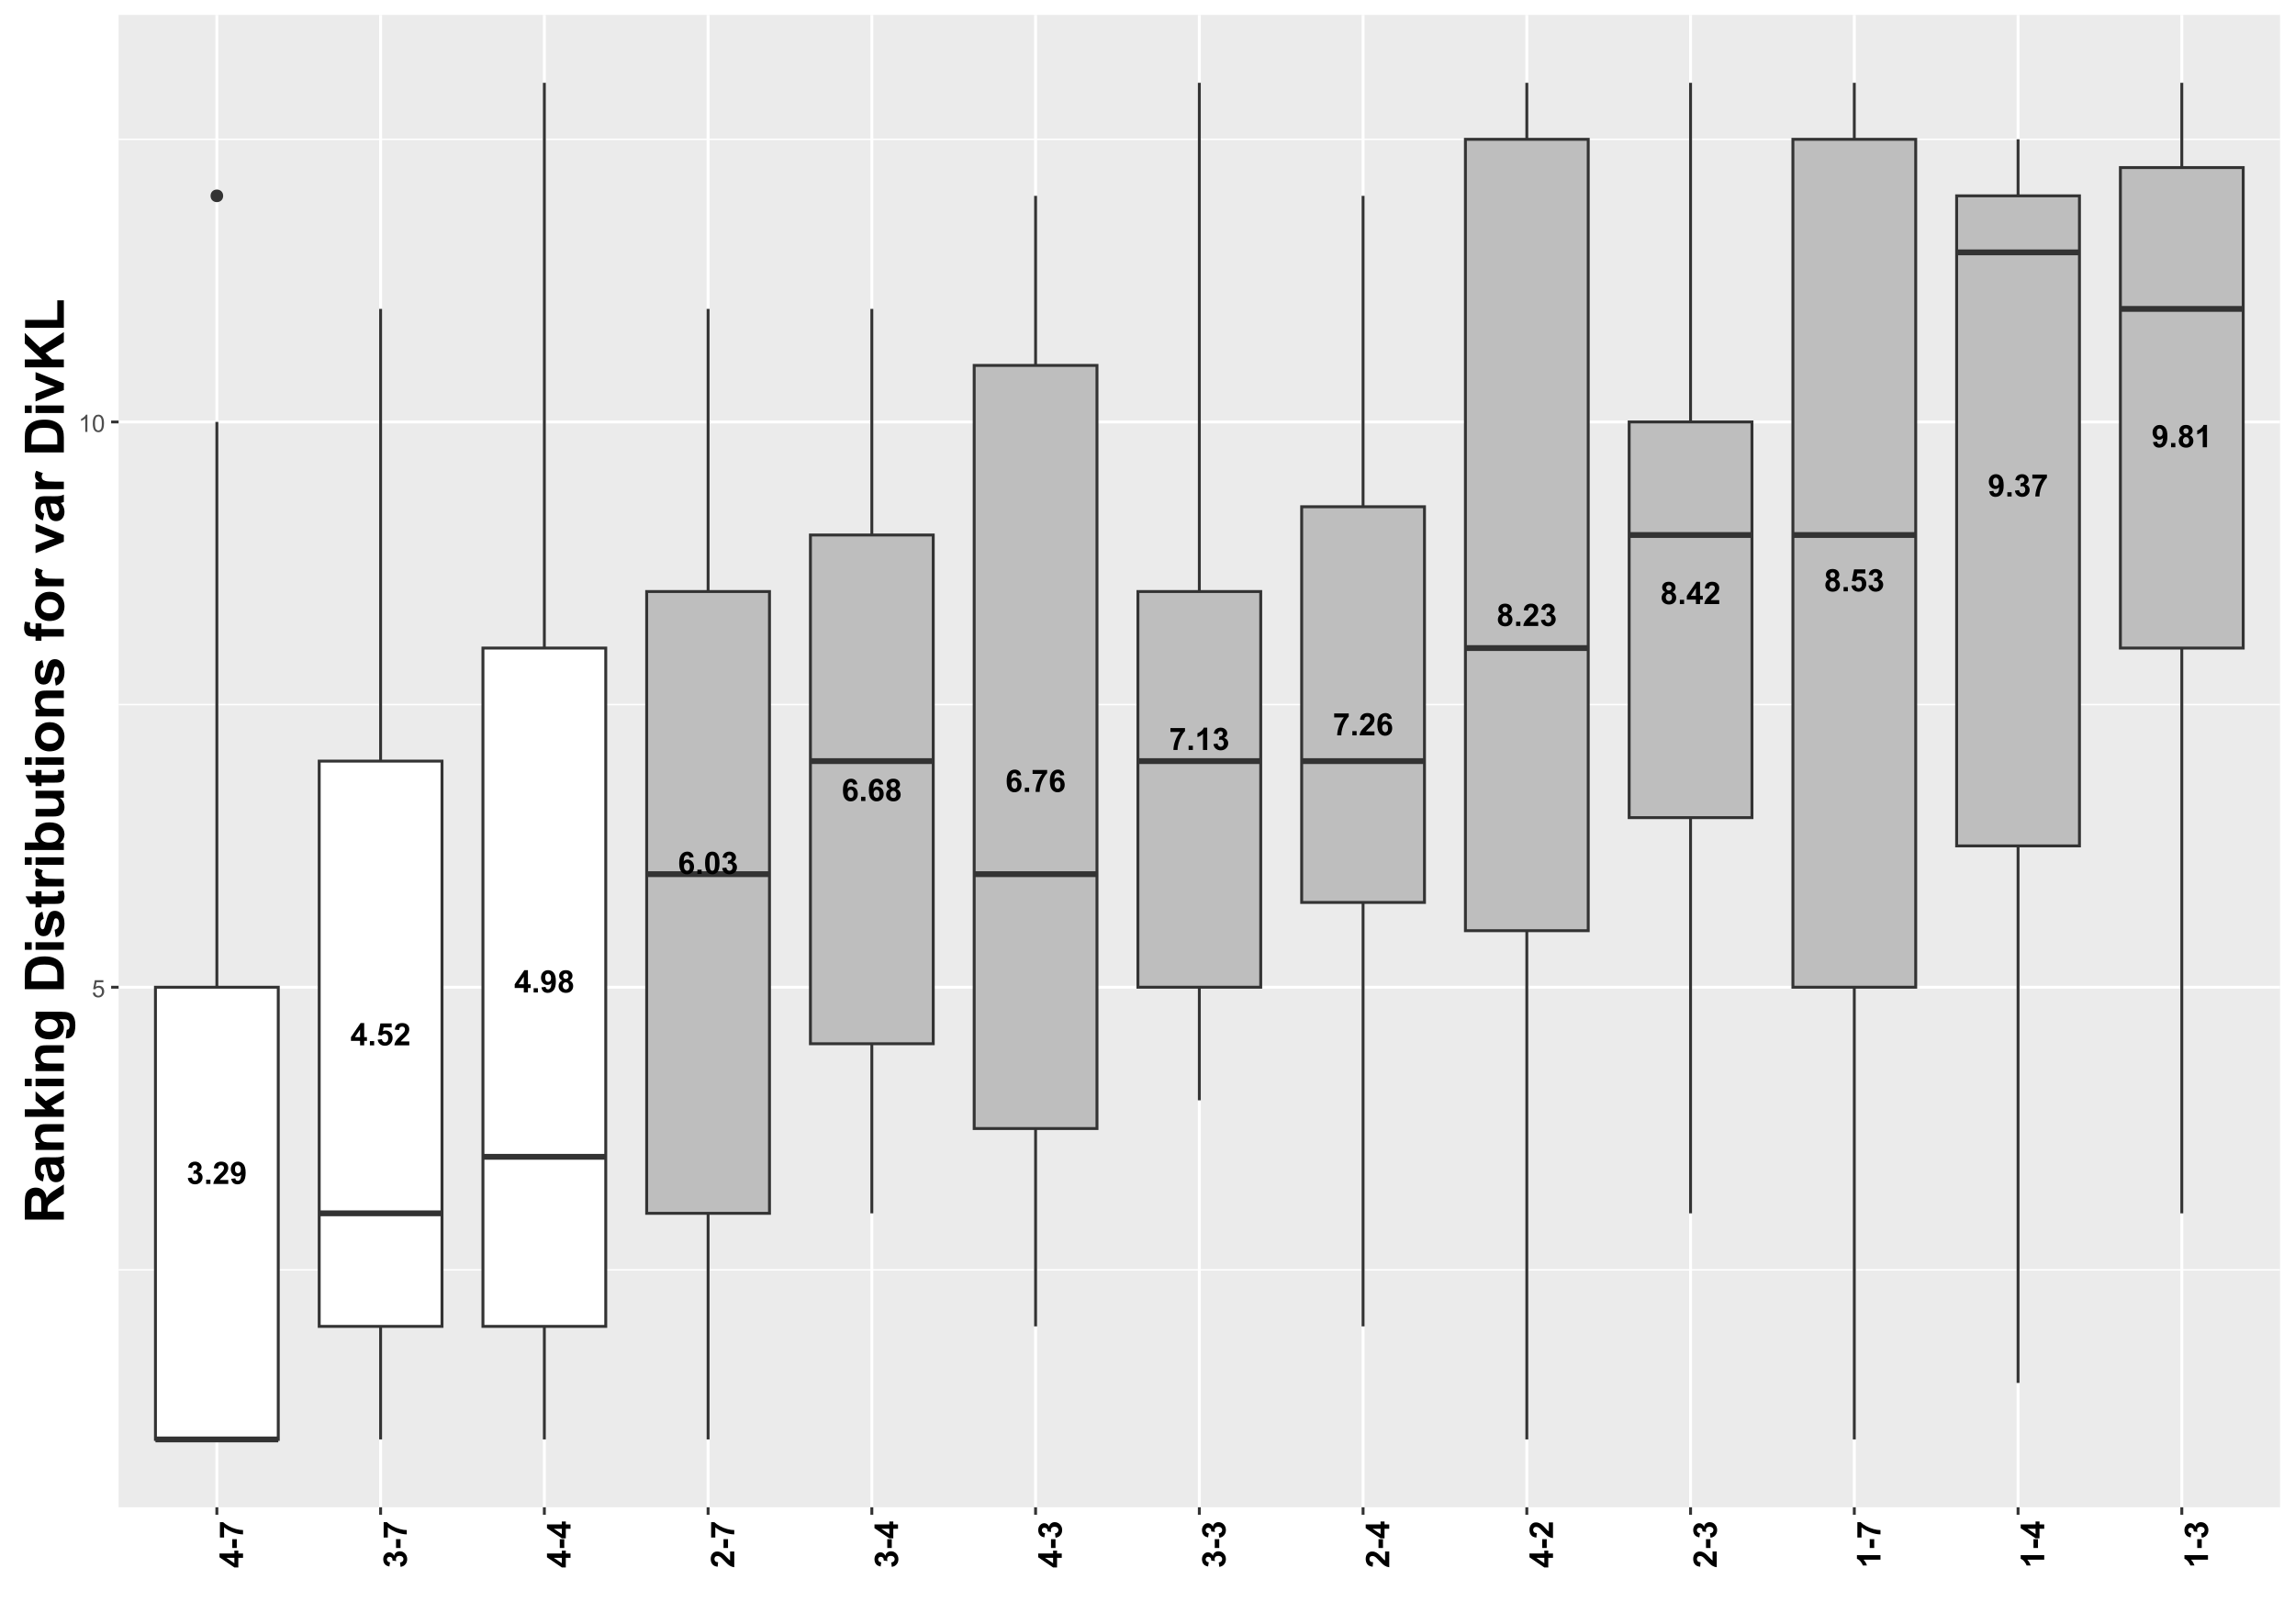 <?xml version="1.0" encoding="UTF-8"?>
<svg xmlns="http://www.w3.org/2000/svg" xmlns:xlink="http://www.w3.org/1999/xlink" width="841" height="595" viewBox="0 0 841 595">
<defs>
<g>
<g id="glyph-0-0">
<path d="M 0.43 -2.16 L 1.941 -2.344 C 1.988 -1.961 2.117 -1.664 2.328 -1.461 C 2.539 -1.258 2.797 -1.156 3.094 -1.156 C 3.418 -1.156 3.688 -1.277 3.91 -1.523 C 4.129 -1.766 4.238 -2.098 4.238 -2.512 C 4.238 -2.906 4.133 -3.215 3.922 -3.445 C 3.711 -3.676 3.453 -3.789 3.152 -3.789 C 2.949 -3.789 2.711 -3.75 2.434 -3.672 L 2.605 -4.945 C 3.027 -4.934 3.352 -5.027 3.574 -5.223 C 3.797 -5.414 3.906 -5.676 3.906 -5.996 C 3.906 -6.27 3.824 -6.488 3.664 -6.652 C 3.5 -6.816 3.281 -6.895 3.012 -6.895 C 2.746 -6.895 2.516 -6.805 2.328 -6.617 C 2.141 -6.434 2.023 -6.164 1.984 -5.809 L 0.543 -6.051 C 0.645 -6.543 0.797 -6.938 0.996 -7.234 C 1.199 -7.527 1.48 -7.758 1.844 -7.926 C 2.203 -8.098 2.609 -8.18 3.055 -8.18 C 3.824 -8.18 4.438 -7.938 4.902 -7.445 C 5.281 -7.047 5.473 -6.594 5.473 -6.09 C 5.473 -5.375 5.082 -4.805 4.301 -4.379 C 4.77 -4.277 5.141 -4.055 5.422 -3.707 C 5.699 -3.359 5.84 -2.938 5.84 -2.445 C 5.84 -1.73 5.578 -1.121 5.059 -0.617 C 4.535 -0.113 3.883 0.141 3.105 0.141 C 2.371 0.141 1.758 -0.074 1.273 -0.496 C 0.789 -0.922 0.504 -1.477 0.43 -2.16 Z M 0.43 -2.16 "/>
</g>
<g id="glyph-0-1">
<path d="M 0.816 0 L 0.816 -1.562 L 2.379 -1.562 L 2.379 0 Z M 0.816 0 "/>
</g>
<g id="glyph-0-2">
<path d="M 5.758 -1.449 L 5.758 0 L 0.285 0 C 0.344 -0.547 0.52 -1.066 0.816 -1.559 C 1.113 -2.051 1.699 -2.699 2.574 -3.512 C 3.277 -4.168 3.707 -4.613 3.867 -4.848 C 4.082 -5.168 4.191 -5.488 4.191 -5.801 C 4.191 -6.148 4.098 -6.418 3.91 -6.605 C 3.723 -6.793 3.465 -6.887 3.133 -6.887 C 2.809 -6.887 2.551 -6.789 2.355 -6.59 C 2.164 -6.395 2.051 -6.07 2.023 -5.613 L 0.469 -5.77 C 0.559 -6.629 0.852 -7.246 1.34 -7.617 C 1.828 -7.992 2.441 -8.18 3.172 -8.18 C 3.977 -8.18 4.609 -7.965 5.066 -7.531 C 5.527 -7.098 5.758 -6.559 5.758 -5.914 C 5.758 -5.547 5.691 -5.195 5.559 -4.867 C 5.43 -4.535 5.219 -4.188 4.934 -3.824 C 4.746 -3.582 4.406 -3.234 3.914 -2.785 C 3.418 -2.332 3.105 -2.031 2.977 -1.883 C 2.844 -1.734 2.738 -1.59 2.656 -1.449 Z M 5.758 -1.449 "/>
</g>
<g id="glyph-0-3">
<path d="M 0.516 -1.883 L 2.027 -2.051 C 2.066 -1.742 2.16 -1.516 2.316 -1.367 C 2.473 -1.219 2.68 -1.145 2.934 -1.145 C 3.258 -1.145 3.531 -1.293 3.758 -1.59 C 3.984 -1.887 4.129 -2.5 4.191 -3.434 C 3.797 -2.98 3.305 -2.75 2.719 -2.75 C 2.078 -2.75 1.523 -3 1.059 -3.492 C 0.594 -3.988 0.359 -4.633 0.359 -5.422 C 0.359 -6.25 0.605 -6.914 1.098 -7.422 C 1.59 -7.926 2.215 -8.18 2.973 -8.18 C 3.801 -8.18 4.477 -7.859 5.008 -7.223 C 5.535 -6.582 5.801 -5.531 5.801 -4.066 C 5.801 -2.578 5.527 -1.504 4.973 -0.844 C 4.422 -0.184 3.703 0.145 2.816 0.145 C 2.18 0.145 1.664 -0.023 1.273 -0.363 C 0.879 -0.703 0.629 -1.211 0.516 -1.883 M 4.051 -5.297 C 4.051 -5.801 3.934 -6.191 3.703 -6.469 C 3.473 -6.746 3.203 -6.887 2.902 -6.887 C 2.613 -6.887 2.371 -6.77 2.18 -6.543 C 1.992 -6.316 1.895 -5.941 1.895 -5.422 C 1.895 -4.898 2 -4.512 2.207 -4.266 C 2.414 -4.02 2.672 -3.895 2.984 -3.895 C 3.285 -3.895 3.539 -4.016 3.742 -4.25 C 3.949 -4.488 4.051 -4.836 4.051 -5.297 Z M 4.051 -5.297 "/>
</g>
<g id="glyph-0-4">
<path d="M 3.547 0 L 3.547 -1.641 L 0.211 -1.641 L 0.211 -3.008 L 3.746 -8.18 L 5.059 -8.18 L 5.059 -3.012 L 6.07 -3.012 L 6.07 -1.641 L 5.059 -1.641 L 5.059 0 L 3.547 0 M 3.547 -3.012 L 3.547 -5.797 L 1.672 -3.012 Z M 3.547 -3.012 "/>
</g>
<g id="glyph-0-5">
<path d="M 0.504 -2.094 L 2.062 -2.258 C 2.105 -1.902 2.238 -1.625 2.457 -1.418 C 2.676 -1.215 2.926 -1.113 3.211 -1.113 C 3.539 -1.113 3.812 -1.242 4.039 -1.508 C 4.266 -1.773 4.379 -2.172 4.379 -2.707 C 4.379 -3.207 4.266 -3.582 4.043 -3.832 C 3.82 -4.082 3.527 -4.207 3.168 -4.207 C 2.719 -4.207 2.316 -4.008 1.961 -3.613 L 0.695 -3.797 L 1.496 -8.035 L 5.625 -8.035 L 5.625 -6.574 L 2.68 -6.574 L 2.434 -5.191 C 2.781 -5.363 3.137 -5.453 3.5 -5.453 C 4.195 -5.453 4.781 -5.199 5.262 -4.695 C 5.746 -4.191 5.984 -3.539 5.984 -2.734 C 5.984 -2.062 5.789 -1.465 5.402 -0.938 C 4.871 -0.219 4.137 0.141 3.195 0.141 C 2.441 0.141 1.832 -0.062 1.355 -0.469 C 0.883 -0.871 0.598 -1.414 0.504 -2.094 Z M 0.504 -2.094 "/>
</g>
<g id="glyph-0-6">
<path d="M 1.824 -4.395 C 1.418 -4.566 1.125 -4.801 0.941 -5.098 C 0.758 -5.398 0.668 -5.723 0.668 -6.078 C 0.668 -6.688 0.879 -7.188 1.305 -7.586 C 1.727 -7.98 2.332 -8.18 3.113 -8.18 C 3.887 -8.18 4.488 -7.98 4.914 -7.586 C 5.344 -7.188 5.559 -6.688 5.559 -6.078 C 5.559 -5.703 5.461 -5.367 5.262 -5.07 C 5.066 -4.777 4.789 -4.551 4.434 -4.395 C 4.887 -4.215 5.23 -3.949 5.465 -3.602 C 5.699 -3.254 5.82 -2.852 5.82 -2.395 C 5.82 -1.645 5.578 -1.031 5.098 -0.562 C 4.617 -0.09 3.98 0.145 3.184 0.145 C 2.441 0.145 1.828 -0.051 1.332 -0.438 C 0.754 -0.898 0.461 -1.527 0.461 -2.328 C 0.461 -2.77 0.57 -3.176 0.789 -3.543 C 1.008 -3.91 1.352 -4.195 1.824 -4.395 M 2.145 -5.969 C 2.145 -5.656 2.234 -5.414 2.41 -5.242 C 2.586 -5.066 2.82 -4.98 3.113 -4.98 C 3.41 -4.98 3.645 -5.066 3.824 -5.242 C 4 -5.418 4.09 -5.664 4.09 -5.973 C 4.09 -6.266 4.004 -6.5 3.824 -6.676 C 3.648 -6.852 3.418 -6.941 3.129 -6.941 C 2.828 -6.941 2.59 -6.852 2.41 -6.676 C 2.234 -6.496 2.145 -6.262 2.145 -5.969 M 2 -2.477 C 2 -2.047 2.109 -1.715 2.332 -1.473 C 2.551 -1.23 2.828 -1.113 3.156 -1.113 C 3.48 -1.113 3.746 -1.227 3.957 -1.457 C 4.168 -1.691 4.273 -2.023 4.273 -2.461 C 4.273 -2.844 4.168 -3.148 3.949 -3.383 C 3.734 -3.613 3.465 -3.73 3.133 -3.73 C 2.754 -3.73 2.469 -3.598 2.281 -3.336 C 2.094 -3.07 2 -2.785 2 -2.477 Z M 2 -2.477 "/>
</g>
<g id="glyph-0-7">
<path d="M 5.773 -6.152 L 4.262 -5.984 C 4.227 -6.297 4.129 -6.527 3.973 -6.676 C 3.816 -6.824 3.617 -6.895 3.367 -6.895 C 3.039 -6.895 2.758 -6.75 2.531 -6.453 C 2.305 -6.156 2.16 -5.539 2.102 -4.602 C 2.488 -5.062 2.973 -5.289 3.551 -5.289 C 4.203 -5.289 4.762 -5.043 5.227 -4.547 C 5.691 -4.051 5.926 -3.41 5.926 -2.621 C 5.926 -1.789 5.68 -1.121 5.191 -0.617 C 4.703 -0.113 4.074 0.141 3.305 0.141 C 2.484 0.141 1.809 -0.18 1.277 -0.82 C 0.75 -1.457 0.484 -2.508 0.484 -3.961 C 0.484 -5.457 0.758 -6.531 1.312 -7.191 C 1.863 -7.852 2.582 -8.18 3.461 -8.18 C 4.082 -8.18 4.594 -8.008 5 -7.66 C 5.406 -7.312 5.664 -6.812 5.773 -6.152 M 2.234 -2.746 C 2.234 -2.238 2.352 -1.848 2.586 -1.57 C 2.816 -1.293 3.086 -1.156 3.383 -1.156 C 3.672 -1.156 3.914 -1.27 4.105 -1.496 C 4.301 -1.723 4.395 -2.09 4.395 -2.605 C 4.395 -3.137 4.293 -3.523 4.086 -3.77 C 3.879 -4.016 3.617 -4.141 3.305 -4.141 C 3.008 -4.141 2.754 -4.023 2.547 -3.789 C 2.336 -3.551 2.234 -3.203 2.234 -2.746 Z M 2.234 -2.746 "/>
</g>
<g id="glyph-0-8">
<path d="M 3.125 -8.18 C 3.914 -8.18 4.527 -7.898 4.973 -7.336 C 5.504 -6.668 5.77 -5.562 5.77 -4.02 C 5.77 -2.477 5.5 -1.367 4.969 -0.695 C 4.527 -0.141 3.914 0.141 3.125 0.141 C 2.332 0.141 1.691 -0.164 1.207 -0.773 C 0.719 -1.383 0.477 -2.473 0.477 -4.035 C 0.477 -5.566 0.746 -6.672 1.277 -7.348 C 1.719 -7.902 2.336 -8.18 3.125 -8.18 M 3.125 -6.887 C 2.934 -6.887 2.766 -6.824 2.617 -6.703 C 2.469 -6.586 2.355 -6.367 2.273 -6.059 C 2.164 -5.652 2.113 -4.973 2.113 -4.02 C 2.113 -3.062 2.16 -2.406 2.258 -2.047 C 2.352 -1.691 2.473 -1.453 2.621 -1.332 C 2.766 -1.215 2.934 -1.156 3.125 -1.156 C 3.312 -1.156 3.48 -1.215 3.629 -1.336 C 3.777 -1.457 3.891 -1.672 3.973 -1.984 C 4.082 -2.383 4.133 -3.062 4.133 -4.02 C 4.133 -4.973 4.086 -5.629 3.988 -5.988 C 3.895 -6.344 3.773 -6.586 3.625 -6.703 C 3.48 -6.824 3.312 -6.887 3.125 -6.887 Z M 3.125 -6.887 "/>
</g>
<g id="glyph-0-9">
<path d="M 0.484 -6.586 L 0.484 -8.035 L 5.824 -8.035 L 5.824 -6.902 C 5.383 -6.469 4.934 -5.848 4.48 -5.035 C 4.023 -4.223 3.676 -3.359 3.438 -2.449 C 3.199 -1.535 3.082 -0.719 3.086 0 L 1.578 0 C 1.605 -1.125 1.836 -2.273 2.277 -3.445 C 2.715 -4.617 3.301 -5.664 4.035 -6.586 Z M 0.484 -6.586 "/>
</g>
<g id="glyph-0-10">
<path d="M 4.48 0 L 2.918 0 L 2.918 -5.887 C 2.348 -5.352 1.676 -4.957 0.898 -4.703 L 0.898 -6.117 C 1.309 -6.25 1.75 -6.504 2.227 -6.879 C 2.707 -7.25 3.035 -7.684 3.211 -8.18 L 4.48 -8.18 Z M 4.48 0 "/>
</g>
<g id="glyph-1-0">
<path d="M 0.367 -1.648 L 1.176 -1.719 C 1.238 -1.324 1.379 -1.027 1.598 -0.828 C 1.816 -0.629 2.078 -0.527 2.391 -0.527 C 2.762 -0.527 3.078 -0.668 3.336 -0.949 C 3.594 -1.23 3.723 -1.602 3.723 -2.066 C 3.723 -2.508 3.598 -2.855 3.348 -3.109 C 3.102 -3.367 2.777 -3.492 2.375 -3.492 C 2.125 -3.492 1.902 -3.438 1.703 -3.324 C 1.5 -3.211 1.344 -3.062 1.23 -2.883 L 0.504 -2.977 L 1.113 -6.215 L 4.246 -6.215 L 4.246 -5.473 L 1.73 -5.473 L 1.391 -3.781 C 1.77 -4.043 2.168 -4.176 2.582 -4.176 C 3.133 -4.176 3.598 -3.984 3.977 -3.605 C 4.352 -3.223 4.543 -2.734 4.543 -2.137 C 4.543 -1.566 4.375 -1.074 4.043 -0.656 C 3.641 -0.148 3.09 0.109 2.391 0.109 C 1.816 0.109 1.348 -0.055 0.984 -0.375 C 0.625 -0.695 0.418 -1.121 0.367 -1.648 Z M 0.367 -1.648 "/>
</g>
<g id="glyph-1-1">
<path d="M 3.277 0 L 2.504 0 L 2.504 -4.93 C 2.32 -4.75 2.074 -4.574 1.773 -4.395 C 1.469 -4.219 1.199 -4.086 0.957 -3.996 L 0.957 -4.742 C 1.391 -4.945 1.77 -5.195 2.094 -5.484 C 2.418 -5.773 2.645 -6.055 2.781 -6.324 L 3.277 -6.324 Z M 3.277 0 "/>
</g>
<g id="glyph-1-2">
<path d="M 0.367 -3.105 C 0.367 -3.852 0.441 -4.449 0.594 -4.906 C 0.75 -5.359 0.977 -5.711 1.277 -5.957 C 1.582 -6.203 1.961 -6.324 2.418 -6.324 C 2.758 -6.324 3.055 -6.258 3.309 -6.121 C 3.562 -5.984 3.773 -5.789 3.941 -5.531 C 4.105 -5.277 4.238 -4.965 4.332 -4.594 C 4.426 -4.227 4.473 -3.73 4.473 -3.105 C 4.473 -2.367 4.398 -1.77 4.246 -1.316 C 4.094 -0.863 3.867 -0.512 3.562 -0.266 C 3.262 -0.016 2.879 0.109 2.418 0.109 C 1.812 0.109 1.336 -0.109 0.988 -0.547 C 0.574 -1.07 0.367 -1.922 0.367 -3.105 M 1.16 -3.105 C 1.16 -2.074 1.281 -1.383 1.523 -1.043 C 1.766 -0.699 2.062 -0.527 2.418 -0.527 C 2.773 -0.527 3.074 -0.699 3.316 -1.043 C 3.559 -1.387 3.68 -2.074 3.68 -3.105 C 3.68 -4.145 3.559 -4.832 3.316 -5.172 C 3.074 -5.516 2.773 -5.684 2.41 -5.684 C 2.055 -5.684 1.773 -5.535 1.559 -5.234 C 1.293 -4.852 1.16 -4.141 1.16 -3.105 Z M 1.16 -3.105 "/>
</g>
<g id="glyph-2-0">
<path d="M 0 -3.738 L -1.727 -3.738 L -1.727 -0.223 L -3.172 -0.223 L -8.625 -3.949 L -8.625 -5.332 L -3.176 -5.332 L -3.176 -6.398 L -1.727 -6.398 L -1.727 -5.332 L 0 -5.332 L 0 -3.738 M -3.176 -3.738 L -6.109 -3.738 L -3.176 -1.766 Z M -3.176 -3.738 "/>
</g>
<g id="glyph-2-1">
<path d="M -2.289 -0.676 L -3.938 -0.676 L -3.938 -3.91 L -2.289 -3.906 Z M -2.289 -0.676 "/>
</g>
<g id="glyph-2-2">
<path d="M -6.945 -0.512 L -8.473 -0.512 L -8.473 -6.141 L -7.277 -6.141 C -6.82 -5.676 -6.164 -5.203 -5.309 -4.723 C -4.453 -4.242 -3.543 -3.875 -2.582 -3.625 C -1.617 -3.371 -0.758 -3.246 0 -3.25 L 0 -1.664 C -1.188 -1.691 -2.398 -1.938 -3.633 -2.398 C -4.867 -2.863 -5.969 -3.48 -6.945 -4.254 Z M -6.945 -0.512 "/>
</g>
<g id="glyph-2-3">
<path d="M -2.281 -0.453 L -2.473 -2.047 C -2.066 -2.094 -1.754 -2.234 -1.539 -2.453 C -1.324 -2.68 -1.219 -2.945 -1.219 -3.266 C -1.219 -3.602 -1.348 -3.891 -1.605 -4.121 C -1.863 -4.355 -2.211 -4.469 -2.648 -4.469 C -3.062 -4.469 -3.391 -4.359 -3.633 -4.137 C -3.875 -3.914 -3.996 -3.641 -3.996 -3.324 C -3.996 -3.113 -3.953 -2.859 -3.875 -2.566 L -5.215 -2.75 C -5.203 -3.195 -5.301 -3.535 -5.504 -3.77 C -5.711 -4 -5.984 -4.117 -6.32 -4.117 C -6.609 -4.117 -6.84 -4.031 -7.016 -3.863 C -7.184 -3.688 -7.273 -3.461 -7.273 -3.176 C -7.273 -2.895 -7.172 -2.656 -6.977 -2.457 C -6.781 -2.258 -6.5 -2.133 -6.125 -2.094 L -6.383 -0.574 C -6.898 -0.68 -7.316 -0.84 -7.625 -1.051 C -7.938 -1.266 -8.18 -1.562 -8.359 -1.941 C -8.535 -2.324 -8.625 -2.75 -8.625 -3.223 C -8.625 -4.031 -8.367 -4.68 -7.852 -5.168 C -7.43 -5.57 -6.953 -5.773 -6.422 -5.773 C -5.668 -5.773 -5.066 -5.359 -4.617 -4.535 C -4.512 -5.027 -4.273 -5.422 -3.906 -5.715 C -3.539 -6.012 -3.098 -6.156 -2.578 -6.156 C -1.824 -6.156 -1.18 -5.883 -0.648 -5.332 C -0.121 -4.781 0.148 -4.094 0.148 -3.273 C 0.148 -2.496 -0.078 -1.852 -0.523 -1.344 C -0.973 -0.828 -1.555 -0.535 -2.281 -0.453 Z M -2.281 -0.453 "/>
</g>
<g id="glyph-2-4">
<path d="M -1.527 -6.07 L 0 -6.07 L 0 -0.297 C -0.578 -0.359 -1.125 -0.547 -1.645 -0.863 C -2.16 -1.172 -2.848 -1.793 -3.703 -2.715 C -4.395 -3.453 -4.863 -3.91 -5.109 -4.078 C -5.449 -4.305 -5.785 -4.418 -6.117 -4.418 C -6.484 -4.418 -6.766 -4.32 -6.965 -4.121 C -7.16 -3.926 -7.258 -3.652 -7.258 -3.305 C -7.258 -2.961 -7.156 -2.688 -6.949 -2.484 C -6.742 -2.281 -6.398 -2.164 -5.918 -2.133 L -6.082 -0.492 C -6.988 -0.59 -7.637 -0.898 -8.031 -1.414 C -8.426 -1.93 -8.625 -2.574 -8.625 -3.348 C -8.625 -4.191 -8.398 -4.859 -7.938 -5.344 C -7.484 -5.828 -6.914 -6.07 -6.234 -6.07 C -5.848 -6.07 -5.48 -6 -5.129 -5.863 C -4.781 -5.723 -4.414 -5.504 -4.031 -5.203 C -3.777 -5.004 -3.41 -4.645 -2.934 -4.125 C -2.457 -3.605 -2.141 -3.277 -1.984 -3.137 C -1.828 -3 -1.676 -2.887 -1.527 -2.801 Z M -1.527 -6.07 "/>
</g>
<g id="glyph-2-5">
<path d="M 0 -4.723 L 0 -3.078 L -6.203 -3.078 C -5.641 -2.473 -5.227 -1.766 -4.957 -0.949 L -6.453 -0.949 C -6.594 -1.379 -6.859 -1.848 -7.25 -2.352 C -7.645 -2.855 -8.102 -3.199 -8.625 -3.387 L -8.625 -4.723 Z M 0 -4.723 "/>
</g>
<g id="glyph-3-0">
<path d="M 0 -1.465 L -14.316 -1.465 L -14.316 -7.551 C -14.316 -9.078 -14.188 -10.191 -13.93 -10.883 C -13.672 -11.578 -13.215 -12.133 -12.559 -12.547 C -11.902 -12.965 -11.148 -13.172 -10.305 -13.172 C -9.227 -13.172 -8.34 -12.859 -7.641 -12.227 C -6.941 -11.594 -6.5 -10.652 -6.316 -9.395 C -5.953 -10.02 -5.555 -10.535 -5.117 -10.941 C -4.68 -11.348 -3.906 -11.898 -2.793 -12.586 L 0 -14.336 L 0 -10.879 L -3.113 -8.789 C -4.227 -8.047 -4.93 -7.539 -5.219 -7.266 C -5.508 -6.992 -5.707 -6.703 -5.816 -6.398 C -5.922 -6.09 -5.977 -5.605 -5.977 -4.941 L -5.977 -4.355 L 0 -4.355 L 0 -1.465 M -8.262 -4.355 L -8.262 -6.496 C -8.262 -7.883 -8.32 -8.746 -8.438 -9.094 C -8.555 -9.438 -8.758 -9.707 -9.043 -9.902 C -9.328 -10.098 -9.688 -10.195 -10.117 -10.195 C -10.598 -10.195 -10.988 -10.066 -11.285 -9.809 C -11.582 -9.551 -11.766 -9.188 -11.844 -8.719 C -11.879 -8.484 -11.895 -7.785 -11.895 -6.613 L -11.895 -4.355 Z M -8.262 -4.355 "/>
</g>
<g id="glyph-3-1">
<path d="M -7.207 -3.488 L -7.656 -0.996 C -8.66 -1.277 -9.402 -1.758 -9.883 -2.441 C -10.363 -3.125 -10.605 -4.141 -10.605 -5.488 C -10.605 -6.711 -10.461 -7.625 -10.172 -8.223 C -9.883 -8.82 -9.512 -9.242 -9.066 -9.488 C -8.621 -9.73 -7.801 -9.852 -6.609 -9.852 L -3.406 -9.824 C -2.496 -9.824 -1.824 -9.867 -1.391 -9.957 C -0.957 -10.043 -0.496 -10.207 0 -10.449 L 0 -7.734 C -0.184 -7.664 -0.453 -7.574 -0.809 -7.469 C -0.973 -7.426 -1.082 -7.391 -1.133 -7.375 C -0.676 -6.906 -0.336 -6.402 -0.105 -5.867 C 0.121 -5.336 0.234 -4.766 0.234 -4.16 C 0.234 -3.094 -0.055 -2.25 -0.633 -1.637 C -1.215 -1.02 -1.945 -0.715 -2.832 -0.715 C -3.418 -0.715 -3.941 -0.852 -4.398 -1.133 C -4.859 -1.414 -5.211 -1.805 -5.453 -2.309 C -5.699 -2.812 -5.91 -3.543 -6.094 -4.492 C -6.336 -5.773 -6.559 -6.664 -6.766 -7.156 L -7.039 -7.156 C -7.57 -7.16 -7.945 -7.027 -8.168 -6.77 C -8.395 -6.508 -8.508 -6.016 -8.508 -5.293 C -8.508 -4.805 -8.41 -4.426 -8.219 -4.152 C -8.027 -3.879 -7.688 -3.656 -7.207 -3.488 M -4.98 -7.156 C -4.863 -6.805 -4.723 -6.25 -4.562 -5.488 C -4.398 -4.727 -4.238 -4.227 -4.082 -3.996 C -3.828 -3.637 -3.508 -3.457 -3.117 -3.457 C -2.73 -3.457 -2.398 -3.602 -2.117 -3.887 C -1.84 -4.172 -1.699 -4.539 -1.699 -4.98 C -1.699 -5.477 -1.863 -5.945 -2.188 -6.398 C -2.434 -6.727 -2.738 -6.945 -3.094 -7.051 C -3.328 -7.121 -3.777 -7.156 -4.434 -7.156 Z M -4.98 -7.156 "/>
</g>
<g id="glyph-3-2">
<path d="M 0 -10.867 L 0 -8.125 L -5.293 -8.125 C -6.414 -8.125 -7.137 -8.066 -7.465 -7.949 C -7.793 -7.832 -8.051 -7.641 -8.234 -7.379 C -8.414 -7.113 -8.508 -6.797 -8.508 -6.426 C -8.508 -5.949 -8.375 -5.523 -8.117 -5.148 C -7.855 -4.77 -7.508 -4.512 -7.078 -4.371 C -6.648 -4.23 -5.855 -4.16 -4.695 -4.16 L 0 -4.16 L 0 -1.414 L -10.371 -1.418 L -10.371 -3.965 L -8.848 -3.965 C -10.02 -4.871 -10.605 -6.008 -10.605 -7.383 C -10.605 -7.988 -10.496 -8.543 -10.277 -9.043 C -10.059 -9.543 -9.781 -9.922 -9.445 -10.18 C -9.105 -10.438 -8.719 -10.617 -8.289 -10.719 C -7.859 -10.82 -7.246 -10.867 -6.445 -10.867 Z M 0 -10.867 "/>
</g>
<g id="glyph-3-3">
<path d="M 0 -1.336 L -14.316 -1.34 L -14.316 -4.082 L -6.719 -4.082 L -10.371 -7.297 L -10.371 -10.672 L -6.582 -7.129 L 0 -10.93 L 0 -7.969 L -4.656 -5.359 L -3.32 -4.082 L 0 -4.082 Z M 0 -1.336 "/>
</g>
<g id="glyph-3-4">
<path d="M -11.777 -1.438 L -14.316 -1.438 L -14.316 -4.18 L -11.777 -4.18 L -11.777 -1.438 M 0 -1.438 L -10.371 -1.438 L -10.371 -4.18 L 0 -4.18 Z M 0 -1.438 "/>
</g>
<g id="glyph-3-5">
<path d="M 0.684 -1.18 L 1.066 -4.316 C 1.43 -4.367 1.68 -4.488 1.816 -4.68 C 2.012 -4.938 2.109 -5.348 2.109 -5.906 C 2.109 -6.625 2 -7.16 1.789 -7.52 C 1.645 -7.762 1.414 -7.941 1.094 -8.066 C 0.867 -8.152 0.445 -8.195 -0.164 -8.195 L -1.68 -8.195 C -0.559 -7.375 0 -6.336 0 -5.086 C 0 -3.695 -0.59 -2.59 -1.766 -1.777 C -2.699 -1.141 -3.859 -0.82 -5.242 -0.82 C -6.98 -0.82 -8.309 -1.238 -9.227 -2.074 C -10.148 -2.91 -10.605 -3.953 -10.605 -5.195 C -10.605 -6.477 -10.043 -7.535 -8.914 -8.367 L -10.371 -8.367 L -10.371 -10.938 L -1.062 -10.938 C 0.16 -10.938 1.074 -10.836 1.68 -10.633 C 2.285 -10.434 2.762 -10.148 3.105 -9.785 C 3.449 -9.422 3.723 -8.934 3.918 -8.324 C 4.113 -7.715 4.211 -6.945 4.211 -6.016 C 4.211 -4.258 3.906 -3.012 3.305 -2.273 C 2.703 -1.539 1.941 -1.172 1.016 -1.172 C 0.926 -1.172 0.812 -1.176 0.684 -1.18 M -5.398 -3.633 C -4.301 -3.633 -3.496 -3.848 -2.984 -4.273 C -2.473 -4.699 -2.215 -5.227 -2.215 -5.852 C -2.215 -6.52 -2.48 -7.086 -3.004 -7.547 C -3.527 -8.012 -4.305 -8.242 -5.332 -8.242 C -6.406 -8.242 -7.203 -8.02 -7.723 -7.578 C -8.246 -7.137 -8.508 -6.574 -8.508 -5.898 C -8.508 -5.242 -8.25 -4.699 -7.738 -4.273 C -7.227 -3.848 -6.449 -3.633 -5.398 -3.633 Z M -5.398 -3.633 "/>
</g>
<g id="glyph-3-6">
</g>
<g id="glyph-3-7">
<path d="M -14.316 -1.445 L -14.316 -6.73 C -14.316 -7.922 -14.227 -8.828 -14.043 -9.453 C -13.797 -10.293 -13.355 -11.012 -12.727 -11.609 C -12.094 -12.211 -11.32 -12.664 -10.406 -12.977 C -9.492 -13.289 -8.363 -13.445 -7.02 -13.445 C -5.844 -13.445 -4.828 -13.301 -3.973 -13.008 C -2.934 -12.648 -2.09 -12.141 -1.445 -11.477 C -0.957 -10.973 -0.574 -10.297 -0.301 -9.445 C -0.102 -8.805 0 -7.953 0 -6.883 L 0 -1.445 L -14.316 -1.445 M -11.895 -4.336 L -2.41 -4.336 L -2.41 -6.492 C -2.41 -7.301 -2.457 -7.883 -2.547 -8.242 C -2.664 -8.711 -2.863 -9.102 -3.145 -9.41 C -3.426 -9.719 -3.887 -9.969 -4.527 -10.164 C -5.168 -10.359 -6.043 -10.461 -7.148 -10.461 C -8.254 -10.461 -9.105 -10.359 -9.695 -10.164 C -10.289 -9.969 -10.75 -9.695 -11.086 -9.344 C -11.414 -8.992 -11.641 -8.547 -11.758 -8.008 C -11.848 -7.605 -11.895 -6.812 -11.895 -5.637 Z M -11.895 -4.336 "/>
</g>
<g id="glyph-3-8">
<path d="M -2.961 -0.469 L -3.379 -3.223 C -2.844 -3.34 -2.441 -3.578 -2.164 -3.938 C -1.887 -4.293 -1.746 -4.797 -1.746 -5.438 C -1.746 -6.148 -1.879 -6.684 -2.137 -7.039 C -2.32 -7.281 -2.566 -7.402 -2.871 -7.402 C -3.078 -7.402 -3.25 -7.336 -3.387 -7.207 C -3.52 -7.07 -3.641 -6.766 -3.75 -6.289 C -4.238 -4.074 -4.684 -2.672 -5.086 -2.082 C -5.648 -1.262 -6.426 -0.852 -7.422 -0.852 C -8.32 -0.852 -9.074 -1.203 -9.688 -1.914 C -10.301 -2.625 -10.605 -3.723 -10.605 -5.215 C -10.605 -6.633 -10.375 -7.688 -9.914 -8.379 C -9.449 -9.07 -8.766 -9.543 -7.859 -9.805 L -7.383 -7.219 C -7.785 -7.105 -8.094 -6.895 -8.312 -6.586 C -8.523 -6.277 -8.633 -5.836 -8.633 -5.266 C -8.633 -4.543 -8.531 -4.023 -8.328 -3.711 C -8.188 -3.504 -8 -3.398 -7.773 -3.398 C -7.578 -3.398 -7.414 -3.488 -7.273 -3.672 C -7.094 -3.918 -6.836 -4.773 -6.504 -6.234 C -6.172 -7.695 -5.766 -8.719 -5.281 -9.297 C -4.793 -9.871 -4.113 -10.156 -3.242 -10.156 C -2.293 -10.156 -1.473 -9.758 -0.789 -8.965 C -0.109 -8.172 0.234 -6.996 0.234 -5.438 C 0.234 -4.027 -0.051 -2.91 -0.625 -2.086 C -1.199 -1.262 -1.977 -0.723 -2.961 -0.469 Z M -2.961 -0.469 "/>
</g>
<g id="glyph-3-9">
<path d="M -10.371 -6.191 L -8.184 -6.191 L -8.184 -4.316 L -4.004 -4.316 C -3.156 -4.316 -2.664 -4.336 -2.523 -4.371 C -2.383 -4.406 -2.27 -4.488 -2.176 -4.613 C -2.086 -4.742 -2.039 -4.895 -2.039 -5.078 C -2.039 -5.332 -2.129 -5.699 -2.305 -6.18 L -0.176 -6.414 C 0.098 -5.777 0.234 -5.055 0.234 -4.25 C 0.234 -3.754 0.152 -3.309 -0.016 -2.91 C -0.18 -2.512 -0.395 -2.223 -0.66 -2.035 C -0.922 -1.852 -1.281 -1.723 -1.727 -1.648 C -2.047 -1.594 -2.691 -1.562 -3.664 -1.562 L -8.184 -1.562 L -8.184 -0.305 L -10.371 -0.305 L -10.371 -1.562 L -12.43 -1.562 L -14.031 -4.316 L -10.371 -4.316 Z M -10.371 -6.191 "/>
</g>
<g id="glyph-3-10">
<path d="M 0 -4.062 L 0 -1.32 L -10.371 -1.32 L -10.371 -3.867 L -8.898 -3.867 C -9.594 -4.305 -10.051 -4.695 -10.273 -5.043 C -10.496 -5.391 -10.605 -5.789 -10.605 -6.23 C -10.605 -6.855 -10.434 -7.457 -10.086 -8.039 L -7.695 -7.188 C -7.996 -6.727 -8.145 -6.297 -8.145 -5.898 C -8.145 -5.516 -8.039 -5.188 -7.828 -4.922 C -7.617 -4.656 -7.234 -4.445 -6.68 -4.293 C -6.125 -4.141 -4.969 -4.062 -3.203 -4.062 Z M 0 -4.062 "/>
</g>
<g id="glyph-3-11">
<path d="M 0 -1.32 L -14.316 -1.32 L -14.316 -4.062 L -9.16 -4.062 C -10.125 -4.91 -10.605 -5.91 -10.605 -7.07 C -10.605 -8.332 -10.148 -9.379 -9.234 -10.203 C -8.32 -11.031 -7.004 -11.445 -5.293 -11.445 C -3.523 -11.445 -2.156 -11.023 -1.199 -10.18 C -0.242 -9.336 0.234 -8.312 0.234 -7.109 C 0.234 -6.516 0.086 -5.934 -0.211 -5.355 C -0.508 -4.781 -0.945 -4.285 -1.523 -3.867 L 0 -3.867 L 0 -1.32 M -5.41 -4.043 C -4.336 -4.043 -3.543 -4.211 -3.027 -4.551 C -2.297 -5.027 -1.934 -5.656 -1.934 -6.445 C -1.934 -7.051 -2.191 -7.566 -2.711 -7.992 C -3.227 -8.418 -4.043 -8.633 -5.156 -8.633 C -6.34 -8.633 -7.195 -8.418 -7.719 -7.988 C -8.242 -7.559 -8.508 -7.008 -8.508 -6.34 C -8.508 -5.68 -8.25 -5.133 -7.738 -4.699 C -7.227 -4.262 -6.453 -4.043 -5.41 -4.043 Z M -5.41 -4.043 "/>
</g>
<g id="glyph-3-12">
<path d="M 0 -8.262 L -1.551 -8.262 C -1 -7.883 -0.562 -7.387 -0.242 -6.773 C 0.074 -6.156 0.234 -5.508 0.234 -4.824 C 0.234 -4.129 0.082 -3.504 -0.223 -2.949 C -0.531 -2.395 -0.961 -1.996 -1.516 -1.75 C -2.066 -1.5 -2.832 -1.379 -3.809 -1.379 L -10.371 -1.379 L -10.371 -4.121 L -5.605 -4.121 C -4.148 -4.121 -3.254 -4.172 -2.926 -4.273 C -2.598 -4.375 -2.336 -4.559 -2.145 -4.824 C -1.953 -5.09 -1.855 -5.43 -1.855 -5.84 C -1.855 -6.309 -1.984 -6.727 -2.242 -7.102 C -2.5 -7.469 -2.816 -7.727 -3.199 -7.859 C -3.578 -8 -4.512 -8.066 -5.996 -8.066 L -10.371 -8.066 L -10.371 -10.812 L 0 -10.812 Z M 0 -8.262 "/>
</g>
<g id="glyph-3-13">
<path d="M -5.332 -0.801 C -6.242 -0.801 -7.125 -1.027 -7.977 -1.477 C -8.832 -1.926 -9.48 -2.559 -9.93 -3.383 C -10.383 -4.207 -10.605 -5.129 -10.605 -6.145 C -10.605 -7.711 -10.098 -8.996 -9.078 -10 C -8.059 -11.004 -6.77 -11.504 -5.215 -11.504 C -3.645 -11.504 -2.344 -10.996 -1.312 -9.984 C -0.281 -8.973 0.234 -7.699 0.234 -6.164 C 0.234 -5.211 0.02 -4.305 -0.41 -3.441 C -0.84 -2.578 -1.469 -1.922 -2.301 -1.477 C -3.129 -1.027 -4.141 -0.801 -5.332 -0.801 M -5.188 -3.613 C -4.156 -3.613 -3.367 -3.859 -2.82 -4.344 C -2.273 -4.836 -2 -5.438 -2 -6.152 C -2 -6.867 -2.273 -7.469 -2.82 -7.953 C -3.367 -8.438 -4.164 -8.68 -5.203 -8.68 C -6.219 -8.68 -7 -8.438 -7.547 -7.953 C -8.094 -7.469 -8.367 -6.867 -8.367 -6.152 C -8.367 -5.438 -8.094 -4.836 -7.547 -4.348 C -7 -3.859 -6.215 -3.613 -5.188 -3.613 Z M -5.188 -3.613 "/>
</g>
<g id="glyph-3-14">
<path d="M -10.371 -0.234 L -10.371 -1.758 L -11.152 -1.758 C -12.023 -1.758 -12.676 -1.852 -13.105 -2.035 C -13.535 -2.223 -13.887 -2.562 -14.156 -3.062 C -14.426 -3.559 -14.562 -4.188 -14.562 -4.953 C -14.562 -5.734 -14.445 -6.496 -14.211 -7.246 L -12.297 -6.875 C -12.398 -6.438 -12.453 -6.02 -12.453 -5.617 C -12.453 -5.219 -12.359 -4.934 -12.172 -4.762 C -11.988 -4.59 -11.633 -4.504 -11.102 -4.504 L -10.371 -4.504 L -10.371 -6.555 L -8.211 -6.555 L -8.211 -4.504 L 0 -4.5 L 0 -1.758 L -8.211 -1.758 L -8.211 -0.234 Z M -10.371 -0.234 "/>
</g>
<g id="glyph-3-15">
<path d="M 0 -4.289 L -10.371 -0.109 L -10.371 -2.988 L -5.078 -4.941 L -3.309 -5.508 C -3.758 -5.656 -4.055 -5.75 -4.199 -5.789 C -4.492 -5.883 -4.785 -5.98 -5.078 -6.086 L -10.371 -8.055 L -10.371 -10.879 L 0 -6.758 Z M 0 -4.289 "/>
</g>
<g id="glyph-3-16">
<path d="M 0 -1.492 L -14.316 -1.496 L -14.316 -4.387 L -7.961 -4.387 L -14.316 -10.227 L -14.316 -14.109 L -8.742 -8.719 L 0 -14.406 L 0 -10.664 L -6.719 -6.727 L -4.328 -4.383 L 0 -4.383 Z M 0 -1.492 "/>
</g>
<g id="glyph-3-17">
<path d="M 0 -1.531 L -14.199 -1.535 L -14.199 -4.426 L -2.41 -4.422 L -2.41 -11.609 L 0 -11.609 Z M 0 -1.531 "/>
</g>
</g>
<clipPath id="clip-0">
<path clip-rule="nonzero" d="M 43.465 5.48 L 835.52 5.48 L 835.52 552.316 L 43.465 552.316 Z M 43.465 5.48 "/>
</clipPath>
<clipPath id="clip-1">
<path clip-rule="nonzero" d="M 43.465 465 L 835.52 465 L 835.52 466 L 43.465 466 Z M 43.465 465 "/>
</clipPath>
<clipPath id="clip-2">
<path clip-rule="nonzero" d="M 43.465 257 L 835.52 257 L 835.52 259 L 43.465 259 Z M 43.465 257 "/>
</clipPath>
<clipPath id="clip-3">
<path clip-rule="nonzero" d="M 43.465 50 L 835.52 50 L 835.52 52 L 43.465 52 Z M 43.465 50 "/>
</clipPath>
<clipPath id="clip-4">
<path clip-rule="nonzero" d="M 43.465 361 L 835.52 361 L 835.52 363 L 43.465 363 Z M 43.465 361 "/>
</clipPath>
<clipPath id="clip-5">
<path clip-rule="nonzero" d="M 43.465 154 L 835.52 154 L 835.52 156 L 43.465 156 Z M 43.465 154 "/>
</clipPath>
<clipPath id="clip-6">
<path clip-rule="nonzero" d="M 78 5.48 L 81 5.48 L 81 552.316 L 78 552.316 Z M 78 5.48 "/>
</clipPath>
<clipPath id="clip-7">
<path clip-rule="nonzero" d="M 138 5.48 L 141 5.48 L 141 552.316 L 138 552.316 Z M 138 5.48 "/>
</clipPath>
<clipPath id="clip-8">
<path clip-rule="nonzero" d="M 198 5.48 L 201 5.48 L 201 552.316 L 198 552.316 Z M 198 5.48 "/>
</clipPath>
<clipPath id="clip-9">
<path clip-rule="nonzero" d="M 258 5.48 L 261 5.48 L 261 552.316 L 258 552.316 Z M 258 5.48 "/>
</clipPath>
<clipPath id="clip-10">
<path clip-rule="nonzero" d="M 318 5.48 L 321 5.48 L 321 552.316 L 318 552.316 Z M 318 5.48 "/>
</clipPath>
<clipPath id="clip-11">
<path clip-rule="nonzero" d="M 378 5.48 L 381 5.48 L 381 552.316 L 378 552.316 Z M 378 5.48 "/>
</clipPath>
<clipPath id="clip-12">
<path clip-rule="nonzero" d="M 438 5.48 L 441 5.48 L 441 552.316 L 438 552.316 Z M 438 5.48 "/>
</clipPath>
<clipPath id="clip-13">
<path clip-rule="nonzero" d="M 498 5.48 L 501 5.48 L 501 552.316 L 498 552.316 Z M 498 5.48 "/>
</clipPath>
<clipPath id="clip-14">
<path clip-rule="nonzero" d="M 558 5.48 L 561 5.48 L 561 552.316 L 558 552.316 Z M 558 5.48 "/>
</clipPath>
<clipPath id="clip-15">
<path clip-rule="nonzero" d="M 618 5.48 L 621 5.48 L 621 552.316 L 618 552.316 Z M 618 5.48 "/>
</clipPath>
<clipPath id="clip-16">
<path clip-rule="nonzero" d="M 678 5.48 L 681 5.48 L 681 552.316 L 678 552.316 Z M 678 5.48 "/>
</clipPath>
<clipPath id="clip-17">
<path clip-rule="nonzero" d="M 738 5.48 L 741 5.48 L 741 552.316 L 738 552.316 Z M 738 5.48 "/>
</clipPath>
<clipPath id="clip-18">
<path clip-rule="nonzero" d="M 798 5.48 L 801 5.48 L 801 552.316 L 798 552.316 Z M 798 5.48 "/>
</clipPath>
</defs>
<rect x="-84.1" y="-59.5" width="1009.2" height="714" fill="rgb(100%, 100%, 100%)" fill-opacity="1"/>
<rect x="-84.1" y="-59.5" width="1009.2" height="714" fill="rgb(100%, 100%, 100%)" fill-opacity="1"/>
<path fill="none" stroke-width="1.067" stroke-linecap="round" stroke-linejoin="round" stroke="rgb(100%, 100%, 100%)" stroke-opacity="1" stroke-miterlimit="10" d="M 0 595 L 841 595 L 841 0 L 0 0 Z M 0 595 "/>
<g clip-path="url(#clip-0)">
<path fill-rule="nonzero" fill="rgb(92.157%, 92.157%, 92.157%)" fill-opacity="1" d="M 43.465 552.316 L 835.52 552.316 L 835.52 5.48 L 43.465 5.48 Z M 43.465 552.316 "/>
</g>
<g clip-path="url(#clip-1)">
<path fill="none" stroke-width="0.533" stroke-linecap="butt" stroke-linejoin="round" stroke="rgb(100%, 100%, 100%)" stroke-opacity="1" stroke-miterlimit="10" d="M 43.465 465.32 L 835.52 465.32 "/>
</g>
<g clip-path="url(#clip-2)">
<path fill="none" stroke-width="0.533" stroke-linecap="butt" stroke-linejoin="round" stroke="rgb(100%, 100%, 100%)" stroke-opacity="1" stroke-miterlimit="10" d="M 43.465 258.184 L 835.52 258.184 "/>
</g>
<g clip-path="url(#clip-3)">
<path fill="none" stroke-width="0.533" stroke-linecap="butt" stroke-linejoin="round" stroke="rgb(100%, 100%, 100%)" stroke-opacity="1" stroke-miterlimit="10" d="M 43.465 51.051 L 835.52 51.051 "/>
</g>
<g clip-path="url(#clip-4)">
<path fill="none" stroke-width="1.067" stroke-linecap="butt" stroke-linejoin="round" stroke="rgb(100%, 100%, 100%)" stroke-opacity="1" stroke-miterlimit="10" d="M 43.465 361.754 L 835.52 361.754 "/>
</g>
<g clip-path="url(#clip-5)">
<path fill="none" stroke-width="1.067" stroke-linecap="butt" stroke-linejoin="round" stroke="rgb(100%, 100%, 100%)" stroke-opacity="1" stroke-miterlimit="10" d="M 43.465 154.617 L 835.52 154.617 "/>
</g>
<g clip-path="url(#clip-6)">
<path fill="none" stroke-width="1.067" stroke-linecap="butt" stroke-linejoin="round" stroke="rgb(100%, 100%, 100%)" stroke-opacity="1" stroke-miterlimit="10" d="M 79.469 552.316 L 79.469 5.48 "/>
</g>
<g clip-path="url(#clip-7)">
<path fill="none" stroke-width="1.067" stroke-linecap="butt" stroke-linejoin="round" stroke="rgb(100%, 100%, 100%)" stroke-opacity="1" stroke-miterlimit="10" d="M 139.473 552.316 L 139.473 5.48 "/>
</g>
<g clip-path="url(#clip-8)">
<path fill="none" stroke-width="1.067" stroke-linecap="butt" stroke-linejoin="round" stroke="rgb(100%, 100%, 100%)" stroke-opacity="1" stroke-miterlimit="10" d="M 199.477 552.316 L 199.477 5.48 "/>
</g>
<g clip-path="url(#clip-9)">
<path fill="none" stroke-width="1.067" stroke-linecap="butt" stroke-linejoin="round" stroke="rgb(100%, 100%, 100%)" stroke-opacity="1" stroke-miterlimit="10" d="M 259.48 552.316 L 259.48 5.48 "/>
</g>
<g clip-path="url(#clip-10)">
<path fill="none" stroke-width="1.067" stroke-linecap="butt" stroke-linejoin="round" stroke="rgb(100%, 100%, 100%)" stroke-opacity="1" stroke-miterlimit="10" d="M 319.484 552.316 L 319.484 5.48 "/>
</g>
<g clip-path="url(#clip-11)">
<path fill="none" stroke-width="1.067" stroke-linecap="butt" stroke-linejoin="round" stroke="rgb(100%, 100%, 100%)" stroke-opacity="1" stroke-miterlimit="10" d="M 379.488 552.316 L 379.488 5.48 "/>
</g>
<g clip-path="url(#clip-12)">
<path fill="none" stroke-width="1.067" stroke-linecap="butt" stroke-linejoin="round" stroke="rgb(100%, 100%, 100%)" stroke-opacity="1" stroke-miterlimit="10" d="M 439.492 552.316 L 439.492 5.48 "/>
</g>
<g clip-path="url(#clip-13)">
<path fill="none" stroke-width="1.067" stroke-linecap="butt" stroke-linejoin="round" stroke="rgb(100%, 100%, 100%)" stroke-opacity="1" stroke-miterlimit="10" d="M 499.496 552.316 L 499.496 5.48 "/>
</g>
<g clip-path="url(#clip-14)">
<path fill="none" stroke-width="1.067" stroke-linecap="butt" stroke-linejoin="round" stroke="rgb(100%, 100%, 100%)" stroke-opacity="1" stroke-miterlimit="10" d="M 559.5 552.316 L 559.5 5.48 "/>
</g>
<g clip-path="url(#clip-15)">
<path fill="none" stroke-width="1.067" stroke-linecap="butt" stroke-linejoin="round" stroke="rgb(100%, 100%, 100%)" stroke-opacity="1" stroke-miterlimit="10" d="M 619.504 552.316 L 619.504 5.48 "/>
</g>
<g clip-path="url(#clip-16)">
<path fill="none" stroke-width="1.067" stroke-linecap="butt" stroke-linejoin="round" stroke="rgb(100%, 100%, 100%)" stroke-opacity="1" stroke-miterlimit="10" d="M 679.508 552.316 L 679.508 5.48 "/>
</g>
<g clip-path="url(#clip-17)">
<path fill="none" stroke-width="1.067" stroke-linecap="butt" stroke-linejoin="round" stroke="rgb(100%, 100%, 100%)" stroke-opacity="1" stroke-miterlimit="10" d="M 739.516 552.316 L 739.516 5.48 "/>
</g>
<g clip-path="url(#clip-18)">
<path fill="none" stroke-width="1.067" stroke-linecap="butt" stroke-linejoin="round" stroke="rgb(100%, 100%, 100%)" stroke-opacity="1" stroke-miterlimit="10" d="M 799.52 552.316 L 799.52 5.48 "/>
</g>
<path fill-rule="nonzero" fill="rgb(20%, 20%, 20%)" fill-opacity="1" stroke-width="0.709" stroke-linecap="round" stroke-linejoin="round" stroke="rgb(20%, 20%, 20%)" stroke-opacity="1" stroke-miterlimit="10" d="M 81.422 71.762 C 81.422 74.367 77.512 74.367 77.512 71.762 C 77.512 69.156 81.422 69.156 81.422 71.762 "/>
<path fill="none" stroke-width="1.067" stroke-linecap="butt" stroke-linejoin="round" stroke="rgb(20%, 20%, 20%)" stroke-opacity="1" stroke-miterlimit="10" d="M 79.469 361.754 L 79.469 154.617 "/>
<path fill="none" stroke-width="1.067" stroke-linecap="butt" stroke-linejoin="round" stroke="rgb(20%, 20%, 20%)" stroke-opacity="1" stroke-miterlimit="10" d="M 79.469 527.461 L 79.469 527.461 "/>
<path fill-rule="nonzero" fill="rgb(100%, 100%, 100%)" fill-opacity="1" stroke-width="1.067" stroke-linecap="butt" stroke-linejoin="miter" stroke="rgb(20%, 20%, 20%)" stroke-opacity="1" stroke-miterlimit="10" d="M 56.965 361.754 L 56.965 527.461 L 101.969 527.461 L 101.969 361.754 Z M 56.965 361.754 "/>
<path fill="none" stroke-width="2.134" stroke-linecap="butt" stroke-linejoin="miter" stroke="rgb(20%, 20%, 20%)" stroke-opacity="1" stroke-miterlimit="10" d="M 56.965 527.461 L 101.969 527.461 "/>
<path fill="none" stroke-width="1.067" stroke-linecap="butt" stroke-linejoin="round" stroke="rgb(20%, 20%, 20%)" stroke-opacity="1" stroke-miterlimit="10" d="M 139.473 278.898 L 139.473 113.191 "/>
<path fill="none" stroke-width="1.067" stroke-linecap="butt" stroke-linejoin="round" stroke="rgb(20%, 20%, 20%)" stroke-opacity="1" stroke-miterlimit="10" d="M 139.473 486.035 L 139.473 527.461 "/>
<path fill-rule="nonzero" fill="rgb(100%, 100%, 100%)" fill-opacity="1" stroke-width="1.067" stroke-linecap="butt" stroke-linejoin="miter" stroke="rgb(20%, 20%, 20%)" stroke-opacity="1" stroke-miterlimit="10" d="M 116.969 278.898 L 116.969 486.035 L 161.973 486.035 L 161.973 278.898 Z M 116.969 278.898 "/>
<path fill="none" stroke-width="2.134" stroke-linecap="butt" stroke-linejoin="miter" stroke="rgb(20%, 20%, 20%)" stroke-opacity="1" stroke-miterlimit="10" d="M 116.969 444.605 L 161.973 444.605 "/>
<path fill="none" stroke-width="1.067" stroke-linecap="butt" stroke-linejoin="round" stroke="rgb(20%, 20%, 20%)" stroke-opacity="1" stroke-miterlimit="10" d="M 199.477 237.473 L 199.477 30.336 "/>
<path fill="none" stroke-width="1.067" stroke-linecap="butt" stroke-linejoin="round" stroke="rgb(20%, 20%, 20%)" stroke-opacity="1" stroke-miterlimit="10" d="M 199.477 486.035 L 199.477 527.461 "/>
<path fill-rule="nonzero" fill="rgb(100%, 100%, 100%)" fill-opacity="1" stroke-width="1.067" stroke-linecap="butt" stroke-linejoin="miter" stroke="rgb(20%, 20%, 20%)" stroke-opacity="1" stroke-miterlimit="10" d="M 176.973 237.473 L 176.973 486.035 L 221.977 486.035 L 221.977 237.473 Z M 176.973 237.473 "/>
<path fill="none" stroke-width="2.134" stroke-linecap="butt" stroke-linejoin="miter" stroke="rgb(20%, 20%, 20%)" stroke-opacity="1" stroke-miterlimit="10" d="M 176.973 423.895 L 221.977 423.895 "/>
<path fill="none" stroke-width="1.067" stroke-linecap="butt" stroke-linejoin="round" stroke="rgb(20%, 20%, 20%)" stroke-opacity="1" stroke-miterlimit="10" d="M 259.48 216.758 L 259.48 113.191 "/>
<path fill="none" stroke-width="1.067" stroke-linecap="butt" stroke-linejoin="round" stroke="rgb(20%, 20%, 20%)" stroke-opacity="1" stroke-miterlimit="10" d="M 259.48 444.605 L 259.48 527.461 "/>
<path fill-rule="nonzero" fill="rgb(74.51%, 74.51%, 74.51%)" fill-opacity="1" stroke-width="1.067" stroke-linecap="butt" stroke-linejoin="miter" stroke="rgb(20%, 20%, 20%)" stroke-opacity="1" stroke-miterlimit="10" d="M 236.977 216.758 L 236.977 444.605 L 281.98 444.605 L 281.98 216.758 Z M 236.977 216.758 "/>
<path fill="none" stroke-width="2.134" stroke-linecap="butt" stroke-linejoin="miter" stroke="rgb(20%, 20%, 20%)" stroke-opacity="1" stroke-miterlimit="10" d="M 236.977 320.324 L 281.98 320.324 "/>
<path fill="none" stroke-width="1.067" stroke-linecap="butt" stroke-linejoin="round" stroke="rgb(20%, 20%, 20%)" stroke-opacity="1" stroke-miterlimit="10" d="M 319.484 196.043 L 319.484 113.191 "/>
<path fill="none" stroke-width="1.067" stroke-linecap="butt" stroke-linejoin="round" stroke="rgb(20%, 20%, 20%)" stroke-opacity="1" stroke-miterlimit="10" d="M 319.484 382.465 L 319.484 444.605 "/>
<path fill-rule="nonzero" fill="rgb(74.51%, 74.51%, 74.51%)" fill-opacity="1" stroke-width="1.067" stroke-linecap="butt" stroke-linejoin="miter" stroke="rgb(20%, 20%, 20%)" stroke-opacity="1" stroke-miterlimit="10" d="M 296.98 196.043 L 296.98 382.465 L 341.984 382.465 L 341.984 196.043 Z M 296.98 196.043 "/>
<path fill="none" stroke-width="2.134" stroke-linecap="butt" stroke-linejoin="miter" stroke="rgb(20%, 20%, 20%)" stroke-opacity="1" stroke-miterlimit="10" d="M 296.98 278.898 L 341.984 278.898 "/>
<path fill="none" stroke-width="1.067" stroke-linecap="butt" stroke-linejoin="round" stroke="rgb(20%, 20%, 20%)" stroke-opacity="1" stroke-miterlimit="10" d="M 379.488 133.902 L 379.488 71.762 "/>
<path fill="none" stroke-width="1.067" stroke-linecap="butt" stroke-linejoin="round" stroke="rgb(20%, 20%, 20%)" stroke-opacity="1" stroke-miterlimit="10" d="M 379.488 413.535 L 379.488 486.035 "/>
<path fill-rule="nonzero" fill="rgb(74.51%, 74.51%, 74.51%)" fill-opacity="1" stroke-width="1.067" stroke-linecap="butt" stroke-linejoin="miter" stroke="rgb(20%, 20%, 20%)" stroke-opacity="1" stroke-miterlimit="10" d="M 356.988 133.902 L 356.988 413.535 L 401.988 413.535 L 401.988 133.902 Z M 356.988 133.902 "/>
<path fill="none" stroke-width="2.134" stroke-linecap="butt" stroke-linejoin="miter" stroke="rgb(20%, 20%, 20%)" stroke-opacity="1" stroke-miterlimit="10" d="M 356.988 320.324 L 401.988 320.324 "/>
<path fill="none" stroke-width="1.067" stroke-linecap="butt" stroke-linejoin="round" stroke="rgb(20%, 20%, 20%)" stroke-opacity="1" stroke-miterlimit="10" d="M 439.492 216.758 L 439.492 30.336 "/>
<path fill="none" stroke-width="1.067" stroke-linecap="butt" stroke-linejoin="round" stroke="rgb(20%, 20%, 20%)" stroke-opacity="1" stroke-miterlimit="10" d="M 439.492 361.754 L 439.492 403.18 "/>
<path fill-rule="nonzero" fill="rgb(74.51%, 74.51%, 74.51%)" fill-opacity="1" stroke-width="1.067" stroke-linecap="butt" stroke-linejoin="miter" stroke="rgb(20%, 20%, 20%)" stroke-opacity="1" stroke-miterlimit="10" d="M 416.992 216.758 L 416.992 361.754 L 461.992 361.754 L 461.992 216.758 Z M 416.992 216.758 "/>
<path fill="none" stroke-width="2.134" stroke-linecap="butt" stroke-linejoin="miter" stroke="rgb(20%, 20%, 20%)" stroke-opacity="1" stroke-miterlimit="10" d="M 416.992 278.898 L 461.992 278.898 "/>
<path fill="none" stroke-width="1.067" stroke-linecap="butt" stroke-linejoin="round" stroke="rgb(20%, 20%, 20%)" stroke-opacity="1" stroke-miterlimit="10" d="M 499.496 185.688 L 499.496 71.762 "/>
<path fill="none" stroke-width="1.067" stroke-linecap="butt" stroke-linejoin="round" stroke="rgb(20%, 20%, 20%)" stroke-opacity="1" stroke-miterlimit="10" d="M 499.496 330.684 L 499.496 486.035 "/>
<path fill-rule="nonzero" fill="rgb(74.51%, 74.51%, 74.51%)" fill-opacity="1" stroke-width="1.067" stroke-linecap="butt" stroke-linejoin="miter" stroke="rgb(20%, 20%, 20%)" stroke-opacity="1" stroke-miterlimit="10" d="M 476.996 185.688 L 476.996 330.684 L 522 330.684 L 522 185.688 Z M 476.996 185.688 "/>
<path fill="none" stroke-width="2.134" stroke-linecap="butt" stroke-linejoin="miter" stroke="rgb(20%, 20%, 20%)" stroke-opacity="1" stroke-miterlimit="10" d="M 476.996 278.898 L 522 278.898 "/>
<path fill="none" stroke-width="1.067" stroke-linecap="butt" stroke-linejoin="round" stroke="rgb(20%, 20%, 20%)" stroke-opacity="1" stroke-miterlimit="10" d="M 559.5 51.051 L 559.5 30.336 "/>
<path fill="none" stroke-width="1.067" stroke-linecap="butt" stroke-linejoin="round" stroke="rgb(20%, 20%, 20%)" stroke-opacity="1" stroke-miterlimit="10" d="M 559.5 341.039 L 559.5 527.461 "/>
<path fill-rule="nonzero" fill="rgb(74.51%, 74.51%, 74.51%)" fill-opacity="1" stroke-width="1.067" stroke-linecap="butt" stroke-linejoin="miter" stroke="rgb(20%, 20%, 20%)" stroke-opacity="1" stroke-miterlimit="10" d="M 537 51.051 L 537 341.039 L 582.004 341.039 L 582.004 51.051 Z M 537 51.051 "/>
<path fill="none" stroke-width="2.134" stroke-linecap="butt" stroke-linejoin="miter" stroke="rgb(20%, 20%, 20%)" stroke-opacity="1" stroke-miterlimit="10" d="M 537 237.473 L 582.004 237.473 "/>
<path fill="none" stroke-width="1.067" stroke-linecap="butt" stroke-linejoin="round" stroke="rgb(20%, 20%, 20%)" stroke-opacity="1" stroke-miterlimit="10" d="M 619.504 154.617 L 619.504 30.336 "/>
<path fill="none" stroke-width="1.067" stroke-linecap="butt" stroke-linejoin="round" stroke="rgb(20%, 20%, 20%)" stroke-opacity="1" stroke-miterlimit="10" d="M 619.504 299.613 L 619.504 444.605 "/>
<path fill-rule="nonzero" fill="rgb(74.51%, 74.51%, 74.51%)" fill-opacity="1" stroke-width="1.067" stroke-linecap="butt" stroke-linejoin="miter" stroke="rgb(20%, 20%, 20%)" stroke-opacity="1" stroke-miterlimit="10" d="M 597.004 154.617 L 597.004 299.613 L 642.008 299.613 L 642.008 154.617 Z M 597.004 154.617 "/>
<path fill="none" stroke-width="2.134" stroke-linecap="butt" stroke-linejoin="miter" stroke="rgb(20%, 20%, 20%)" stroke-opacity="1" stroke-miterlimit="10" d="M 597.004 196.043 L 642.008 196.043 "/>
<path fill="none" stroke-width="1.067" stroke-linecap="butt" stroke-linejoin="round" stroke="rgb(20%, 20%, 20%)" stroke-opacity="1" stroke-miterlimit="10" d="M 679.508 51.051 L 679.508 30.336 "/>
<path fill="none" stroke-width="1.067" stroke-linecap="butt" stroke-linejoin="round" stroke="rgb(20%, 20%, 20%)" stroke-opacity="1" stroke-miterlimit="10" d="M 679.508 361.754 L 679.508 527.461 "/>
<path fill-rule="nonzero" fill="rgb(74.51%, 74.51%, 74.51%)" fill-opacity="1" stroke-width="1.067" stroke-linecap="butt" stroke-linejoin="miter" stroke="rgb(20%, 20%, 20%)" stroke-opacity="1" stroke-miterlimit="10" d="M 657.008 51.051 L 657.008 361.754 L 702.012 361.754 L 702.012 51.051 Z M 657.008 51.051 "/>
<path fill="none" stroke-width="2.134" stroke-linecap="butt" stroke-linejoin="miter" stroke="rgb(20%, 20%, 20%)" stroke-opacity="1" stroke-miterlimit="10" d="M 657.008 196.043 L 702.012 196.043 "/>
<path fill="none" stroke-width="1.067" stroke-linecap="butt" stroke-linejoin="round" stroke="rgb(20%, 20%, 20%)" stroke-opacity="1" stroke-miterlimit="10" d="M 739.516 71.762 L 739.516 51.051 "/>
<path fill="none" stroke-width="1.067" stroke-linecap="butt" stroke-linejoin="round" stroke="rgb(20%, 20%, 20%)" stroke-opacity="1" stroke-miterlimit="10" d="M 739.516 309.969 L 739.516 506.746 "/>
<path fill-rule="nonzero" fill="rgb(74.51%, 74.51%, 74.51%)" fill-opacity="1" stroke-width="1.067" stroke-linecap="butt" stroke-linejoin="miter" stroke="rgb(20%, 20%, 20%)" stroke-opacity="1" stroke-miterlimit="10" d="M 717.012 71.762 L 717.012 309.969 L 762.016 309.969 L 762.016 71.762 Z M 717.012 71.762 "/>
<path fill="none" stroke-width="2.134" stroke-linecap="butt" stroke-linejoin="miter" stroke="rgb(20%, 20%, 20%)" stroke-opacity="1" stroke-miterlimit="10" d="M 717.012 92.477 L 762.016 92.477 "/>
<path fill="none" stroke-width="1.067" stroke-linecap="butt" stroke-linejoin="round" stroke="rgb(20%, 20%, 20%)" stroke-opacity="1" stroke-miterlimit="10" d="M 799.52 61.406 L 799.52 30.336 "/>
<path fill="none" stroke-width="1.067" stroke-linecap="butt" stroke-linejoin="round" stroke="rgb(20%, 20%, 20%)" stroke-opacity="1" stroke-miterlimit="10" d="M 799.52 237.473 L 799.52 444.605 "/>
<path fill-rule="nonzero" fill="rgb(74.51%, 74.51%, 74.51%)" fill-opacity="1" stroke-width="1.067" stroke-linecap="butt" stroke-linejoin="miter" stroke="rgb(20%, 20%, 20%)" stroke-opacity="1" stroke-miterlimit="10" d="M 777.016 61.406 L 777.016 237.473 L 822.02 237.473 L 822.02 61.406 Z M 777.016 61.406 "/>
<path fill="none" stroke-width="2.134" stroke-linecap="butt" stroke-linejoin="miter" stroke="rgb(20%, 20%, 20%)" stroke-opacity="1" stroke-miterlimit="10" d="M 777.016 113.191 L 822.02 113.191 "/>
<g fill="rgb(0%, 0%, 0%)" fill-opacity="1">
<use xlink:href="#glyph-0-0" x="68.395" y="433.84"/>
<use xlink:href="#glyph-0-1" x="74.724" y="433.84"/>
<use xlink:href="#glyph-0-2" x="77.886" y="433.84"/>
<use xlink:href="#glyph-0-3" x="84.216" y="433.84"/>
</g>
<g fill="rgb(0%, 0%, 0%)" fill-opacity="1">
<use xlink:href="#glyph-0-4" x="128.398" y="383.059"/>
<use xlink:href="#glyph-0-1" x="134.728" y="383.059"/>
<use xlink:href="#glyph-0-5" x="137.89" y="383.059"/>
<use xlink:href="#glyph-0-2" x="144.22" y="383.059"/>
</g>
<g fill="rgb(0%, 0%, 0%)" fill-opacity="1">
<use xlink:href="#glyph-0-4" x="188.402" y="363.68"/>
<use xlink:href="#glyph-0-1" x="194.732" y="363.68"/>
<use xlink:href="#glyph-0-3" x="197.894" y="363.68"/>
<use xlink:href="#glyph-0-6" x="204.224" y="363.68"/>
</g>
<g fill="rgb(0%, 0%, 0%)" fill-opacity="1">
<use xlink:href="#glyph-0-7" x="248.406" y="320.246"/>
<use xlink:href="#glyph-0-1" x="254.736" y="320.246"/>
<use xlink:href="#glyph-0-8" x="257.898" y="320.246"/>
<use xlink:href="#glyph-0-0" x="264.228" y="320.246"/>
</g>
<g fill="rgb(0%, 0%, 0%)" fill-opacity="1">
<use xlink:href="#glyph-0-7" x="308.41" y="293.52"/>
<use xlink:href="#glyph-0-1" x="314.74" y="293.52"/>
<use xlink:href="#glyph-0-7" x="317.902" y="293.52"/>
<use xlink:href="#glyph-0-6" x="324.231" y="293.52"/>
</g>
<g fill="rgb(0%, 0%, 0%)" fill-opacity="1">
<use xlink:href="#glyph-0-7" x="368.414" y="290.18"/>
<use xlink:href="#glyph-0-1" x="374.744" y="290.18"/>
<use xlink:href="#glyph-0-9" x="377.906" y="290.18"/>
<use xlink:href="#glyph-0-7" x="384.235" y="290.18"/>
</g>
<g fill="rgb(0%, 0%, 0%)" fill-opacity="1">
<use xlink:href="#glyph-0-9" x="428.418" y="274.812"/>
<use xlink:href="#glyph-0-1" x="434.748" y="274.812"/>
<use xlink:href="#glyph-0-10" x="437.91" y="274.812"/>
<use xlink:href="#glyph-0-0" x="444.239" y="274.812"/>
</g>
<g fill="rgb(0%, 0%, 0%)" fill-opacity="1">
<use xlink:href="#glyph-0-9" x="488.422" y="269.465"/>
<use xlink:href="#glyph-0-1" x="494.752" y="269.465"/>
<use xlink:href="#glyph-0-2" x="497.914" y="269.465"/>
<use xlink:href="#glyph-0-7" x="504.243" y="269.465"/>
</g>
<g fill="rgb(0%, 0%, 0%)" fill-opacity="1">
<use xlink:href="#glyph-0-6" x="548.426" y="229.375"/>
<use xlink:href="#glyph-0-1" x="554.755" y="229.375"/>
<use xlink:href="#glyph-0-2" x="557.917" y="229.375"/>
<use xlink:href="#glyph-0-0" x="564.247" y="229.375"/>
</g>
<g fill="rgb(0%, 0%, 0%)" fill-opacity="1">
<use xlink:href="#glyph-0-6" x="608.43" y="221.359"/>
<use xlink:href="#glyph-0-1" x="614.759" y="221.359"/>
<use xlink:href="#glyph-0-4" x="617.921" y="221.359"/>
<use xlink:href="#glyph-0-2" x="624.251" y="221.359"/>
</g>
<g fill="rgb(0%, 0%, 0%)" fill-opacity="1">
<use xlink:href="#glyph-0-6" x="668.434" y="216.68"/>
<use xlink:href="#glyph-0-1" x="674.763" y="216.68"/>
<use xlink:href="#glyph-0-5" x="677.925" y="216.68"/>
<use xlink:href="#glyph-0-0" x="684.255" y="216.68"/>
</g>
<g fill="rgb(0%, 0%, 0%)" fill-opacity="1">
<use xlink:href="#glyph-0-3" x="728.441" y="181.934"/>
<use xlink:href="#glyph-0-1" x="734.771" y="181.934"/>
<use xlink:href="#glyph-0-0" x="737.933" y="181.934"/>
<use xlink:href="#glyph-0-9" x="744.263" y="181.934"/>
</g>
<g fill="rgb(0%, 0%, 0%)" fill-opacity="1">
<use xlink:href="#glyph-0-3" x="788.445" y="163.895"/>
<use xlink:href="#glyph-0-1" x="794.775" y="163.895"/>
<use xlink:href="#glyph-0-6" x="797.937" y="163.895"/>
<use xlink:href="#glyph-0-10" x="804.267" y="163.895"/>
</g>
<g fill="rgb(30.196%, 30.196%, 30.196%)" fill-opacity="1">
<use xlink:href="#glyph-1-0" x="33.637" y="365.402"/>
</g>
<g fill="rgb(30.196%, 30.196%, 30.196%)" fill-opacity="1">
<use xlink:href="#glyph-1-1" x="28.742" y="158.266"/>
<use xlink:href="#glyph-1-2" x="33.636" y="158.266"/>
</g>
<path fill="none" stroke-width="1.067" stroke-linecap="butt" stroke-linejoin="round" stroke="rgb(20%, 20%, 20%)" stroke-opacity="1" stroke-miterlimit="10" d="M 40.727 361.754 L 43.465 361.754 "/>
<path fill="none" stroke-width="1.067" stroke-linecap="butt" stroke-linejoin="round" stroke="rgb(20%, 20%, 20%)" stroke-opacity="1" stroke-miterlimit="10" d="M 40.727 154.617 L 43.465 154.617 "/>
<path fill="none" stroke-width="1.067" stroke-linecap="butt" stroke-linejoin="round" stroke="rgb(20%, 20%, 20%)" stroke-opacity="1" stroke-miterlimit="10" d="M 79.469 555.055 L 79.469 552.316 "/>
<path fill="none" stroke-width="1.067" stroke-linecap="butt" stroke-linejoin="round" stroke="rgb(20%, 20%, 20%)" stroke-opacity="1" stroke-miterlimit="10" d="M 139.473 555.055 L 139.473 552.316 "/>
<path fill="none" stroke-width="1.067" stroke-linecap="butt" stroke-linejoin="round" stroke="rgb(20%, 20%, 20%)" stroke-opacity="1" stroke-miterlimit="10" d="M 199.477 555.055 L 199.477 552.316 "/>
<path fill="none" stroke-width="1.067" stroke-linecap="butt" stroke-linejoin="round" stroke="rgb(20%, 20%, 20%)" stroke-opacity="1" stroke-miterlimit="10" d="M 259.48 555.055 L 259.48 552.316 "/>
<path fill="none" stroke-width="1.067" stroke-linecap="butt" stroke-linejoin="round" stroke="rgb(20%, 20%, 20%)" stroke-opacity="1" stroke-miterlimit="10" d="M 319.484 555.055 L 319.484 552.316 "/>
<path fill="none" stroke-width="1.067" stroke-linecap="butt" stroke-linejoin="round" stroke="rgb(20%, 20%, 20%)" stroke-opacity="1" stroke-miterlimit="10" d="M 379.488 555.055 L 379.488 552.316 "/>
<path fill="none" stroke-width="1.067" stroke-linecap="butt" stroke-linejoin="round" stroke="rgb(20%, 20%, 20%)" stroke-opacity="1" stroke-miterlimit="10" d="M 439.492 555.055 L 439.492 552.316 "/>
<path fill="none" stroke-width="1.067" stroke-linecap="butt" stroke-linejoin="round" stroke="rgb(20%, 20%, 20%)" stroke-opacity="1" stroke-miterlimit="10" d="M 499.496 555.055 L 499.496 552.316 "/>
<path fill="none" stroke-width="1.067" stroke-linecap="butt" stroke-linejoin="round" stroke="rgb(20%, 20%, 20%)" stroke-opacity="1" stroke-miterlimit="10" d="M 559.5 555.055 L 559.5 552.316 "/>
<path fill="none" stroke-width="1.067" stroke-linecap="butt" stroke-linejoin="round" stroke="rgb(20%, 20%, 20%)" stroke-opacity="1" stroke-miterlimit="10" d="M 619.504 555.055 L 619.504 552.316 "/>
<path fill="none" stroke-width="1.067" stroke-linecap="butt" stroke-linejoin="round" stroke="rgb(20%, 20%, 20%)" stroke-opacity="1" stroke-miterlimit="10" d="M 679.508 555.055 L 679.508 552.316 "/>
<path fill="none" stroke-width="1.067" stroke-linecap="butt" stroke-linejoin="round" stroke="rgb(20%, 20%, 20%)" stroke-opacity="1" stroke-miterlimit="10" d="M 739.516 555.055 L 739.516 552.316 "/>
<path fill="none" stroke-width="1.067" stroke-linecap="butt" stroke-linejoin="round" stroke="rgb(20%, 20%, 20%)" stroke-opacity="1" stroke-miterlimit="10" d="M 799.52 555.055 L 799.52 552.316 "/>
<g fill="rgb(0%, 0%, 0%)" fill-opacity="1">
<use xlink:href="#glyph-2-0" x="89.059" y="574.594"/>
<use xlink:href="#glyph-2-1" x="89.059" y="567.92"/>
<use xlink:href="#glyph-2-2" x="89.059" y="563.924"/>
</g>
<g fill="rgb(0%, 0%, 0%)" fill-opacity="1">
<use xlink:href="#glyph-2-3" x="149.062" y="574.594"/>
<use xlink:href="#glyph-2-1" x="149.062" y="567.92"/>
<use xlink:href="#glyph-2-2" x="149.062" y="563.924"/>
</g>
<g fill="rgb(0%, 0%, 0%)" fill-opacity="1">
<use xlink:href="#glyph-2-0" x="209.066" y="574.594"/>
<use xlink:href="#glyph-2-1" x="209.066" y="567.92"/>
<use xlink:href="#glyph-2-0" x="209.066" y="563.924"/>
</g>
<g fill="rgb(0%, 0%, 0%)" fill-opacity="1">
<use xlink:href="#glyph-2-4" x="269.07" y="574.594"/>
<use xlink:href="#glyph-2-1" x="269.07" y="567.92"/>
<use xlink:href="#glyph-2-2" x="269.07" y="563.924"/>
</g>
<g fill="rgb(0%, 0%, 0%)" fill-opacity="1">
<use xlink:href="#glyph-2-3" x="329.074" y="574.594"/>
<use xlink:href="#glyph-2-1" x="329.074" y="567.92"/>
<use xlink:href="#glyph-2-0" x="329.074" y="563.924"/>
</g>
<g fill="rgb(0%, 0%, 0%)" fill-opacity="1">
<use xlink:href="#glyph-2-0" x="389.078" y="574.594"/>
<use xlink:href="#glyph-2-1" x="389.078" y="567.92"/>
<use xlink:href="#glyph-2-3" x="389.078" y="563.924"/>
</g>
<g fill="rgb(0%, 0%, 0%)" fill-opacity="1">
<use xlink:href="#glyph-2-3" x="449.082" y="574.594"/>
<use xlink:href="#glyph-2-1" x="449.082" y="567.92"/>
<use xlink:href="#glyph-2-3" x="449.082" y="563.924"/>
</g>
<g fill="rgb(0%, 0%, 0%)" fill-opacity="1">
<use xlink:href="#glyph-2-4" x="509.086" y="574.594"/>
<use xlink:href="#glyph-2-1" x="509.086" y="567.92"/>
<use xlink:href="#glyph-2-0" x="509.086" y="563.924"/>
</g>
<g fill="rgb(0%, 0%, 0%)" fill-opacity="1">
<use xlink:href="#glyph-2-0" x="569.09" y="574.594"/>
<use xlink:href="#glyph-2-1" x="569.09" y="567.92"/>
<use xlink:href="#glyph-2-4" x="569.09" y="563.924"/>
</g>
<g fill="rgb(0%, 0%, 0%)" fill-opacity="1">
<use xlink:href="#glyph-2-4" x="629.094" y="574.594"/>
<use xlink:href="#glyph-2-1" x="629.094" y="567.92"/>
<use xlink:href="#glyph-2-3" x="629.094" y="563.924"/>
</g>
<g fill="rgb(0%, 0%, 0%)" fill-opacity="1">
<use xlink:href="#glyph-2-5" x="689.098" y="574.594"/>
<use xlink:href="#glyph-2-1" x="689.098" y="567.92"/>
<use xlink:href="#glyph-2-2" x="689.098" y="563.924"/>
</g>
<g fill="rgb(0%, 0%, 0%)" fill-opacity="1">
<use xlink:href="#glyph-2-5" x="749.105" y="574.594"/>
<use xlink:href="#glyph-2-1" x="749.105" y="567.92"/>
<use xlink:href="#glyph-2-0" x="749.105" y="563.924"/>
</g>
<g fill="rgb(0%, 0%, 0%)" fill-opacity="1">
<use xlink:href="#glyph-2-5" x="809.109" y="574.594"/>
<use xlink:href="#glyph-2-1" x="809.109" y="567.92"/>
<use xlink:href="#glyph-2-3" x="809.109" y="563.924"/>
</g>
<g fill="rgb(0%, 0%, 0%)" fill-opacity="1">
<use xlink:href="#glyph-3-0" x="23.398" y="448.359"/>
<use xlink:href="#glyph-3-1" x="23.398" y="433.916"/>
<use xlink:href="#glyph-3-2" x="23.398" y="422.793"/>
<use xlink:href="#glyph-3-3" x="23.398" y="410.576"/>
<use xlink:href="#glyph-3-4" x="23.398" y="399.453"/>
<use xlink:href="#glyph-3-2" x="23.398" y="393.896"/>
<use xlink:href="#glyph-3-5" x="23.398" y="381.68"/>
<use xlink:href="#glyph-3-6" x="23.398" y="369.463"/>
<use xlink:href="#glyph-3-7" x="23.398" y="363.906"/>
<use xlink:href="#glyph-3-4" x="23.398" y="349.463"/>
<use xlink:href="#glyph-3-8" x="23.398" y="343.906"/>
<use xlink:href="#glyph-3-9" x="23.398" y="332.783"/>
<use xlink:href="#glyph-3-10" x="23.398" y="326.123"/>
<use xlink:href="#glyph-3-4" x="23.398" y="318.34"/>
<use xlink:href="#glyph-3-11" x="23.398" y="312.783"/>
<use xlink:href="#glyph-3-12" x="23.398" y="300.566"/>
<use xlink:href="#glyph-3-9" x="23.398" y="288.35"/>
<use xlink:href="#glyph-3-4" x="23.398" y="281.689"/>
<use xlink:href="#glyph-3-13" x="23.398" y="276.133"/>
<use xlink:href="#glyph-3-2" x="23.398" y="263.916"/>
<use xlink:href="#glyph-3-8" x="23.398" y="251.699"/>
<use xlink:href="#glyph-3-6" x="23.398" y="240.576"/>
<use xlink:href="#glyph-3-14" x="23.398" y="235.02"/>
<use xlink:href="#glyph-3-13" x="23.398" y="228.359"/>
<use xlink:href="#glyph-3-10" x="23.398" y="216.143"/>
<use xlink:href="#glyph-3-6" x="23.398" y="208.359"/>
<use xlink:href="#glyph-3-15" x="23.398" y="202.803"/>
<use xlink:href="#glyph-3-1" x="23.398" y="191.68"/>
<use xlink:href="#glyph-3-10" x="23.398" y="180.557"/>
<use xlink:href="#glyph-3-6" x="23.398" y="172.773"/>
<use xlink:href="#glyph-3-7" x="23.398" y="167.217"/>
<use xlink:href="#glyph-3-4" x="23.398" y="152.773"/>
<use xlink:href="#glyph-3-15" x="23.398" y="147.217"/>
<use xlink:href="#glyph-3-16" x="23.398" y="136.094"/>
<use xlink:href="#glyph-3-17" x="23.398" y="121.65"/>
</g>
</svg>
